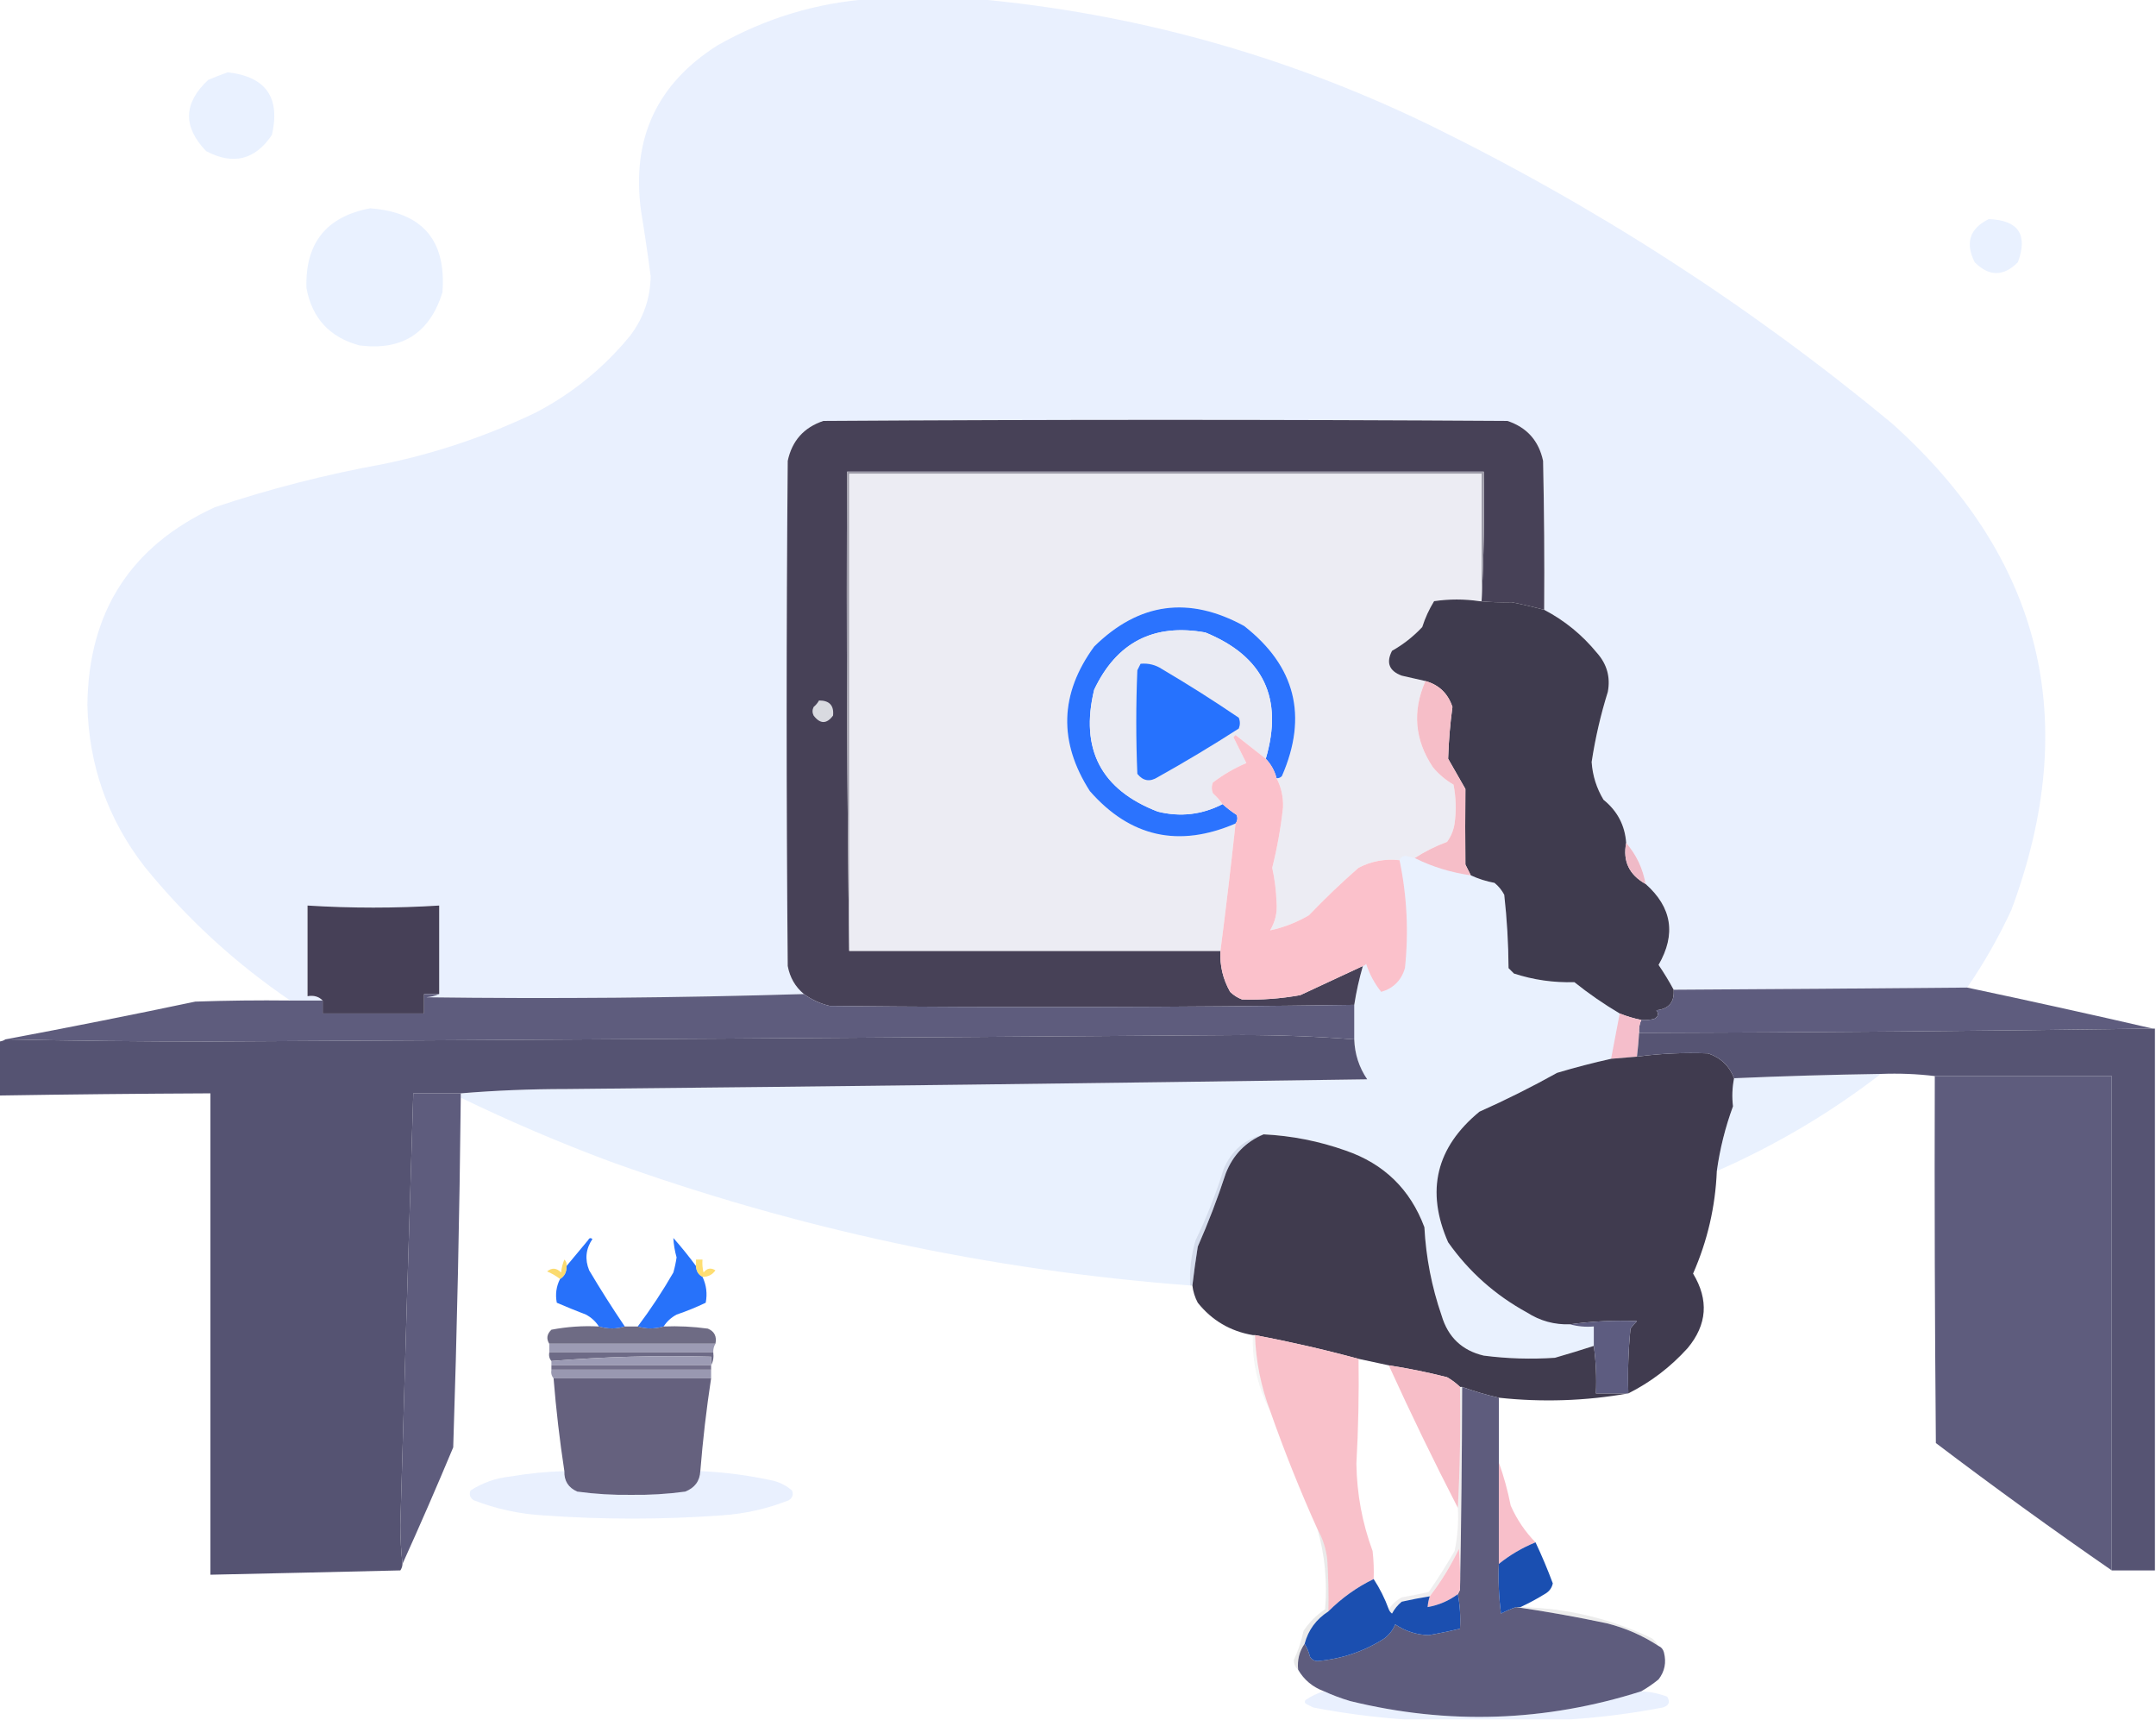 <?xml version="1.0" encoding="UTF-8"?>
<!DOCTYPE svg PUBLIC "-//W3C//DTD SVG 1.1//EN" "http://www.w3.org/Graphics/SVG/1.1/DTD/svg11.dtd">
<svg xmlns="http://www.w3.org/2000/svg" version="1.1" width="999px" height="797px" style="shape-rendering:geometricPrecision; text-rendering:geometricPrecision; image-rendering:optimizeQuality; fill-rule:evenodd; clip-rule:evenodd" xmlns:xlink="http://www.w3.org/1999/xlink">
<g><path style="opacity:0.098" fill="#1f6ffe" d="M 403.5,-0.5 C 419.833,-0.5 436.167,-0.5 452.5,-0.5C 525.182,6.11 594.516,25.277 660.5,57C 738.278,94.856 810.278,141.19 876.5,196C 946.244,258.476 964.744,333.642 932,421.5C 926.139,434.16 919.306,446.16 911.5,457.5C 866.167,457.907 820.834,458.241 775.5,458.5C 773.359,454.531 771.026,450.698 768.5,447C 776.7,432.807 774.7,420.307 762.5,409.5C 761.21,402.267 758.21,395.934 753.5,390.5C 752.921,382.344 749.421,375.678 743,370.5C 739.76,365.112 737.926,359.279 737.5,353C 739.175,341.976 741.675,331.143 745,320.5C 746.273,313.705 744.607,307.705 740,302.5C 733.095,294.076 724.929,287.41 715.5,282.5C 715.667,259.498 715.5,236.498 715,213.5C 713.014,204.182 707.514,198.015 698.5,195C 592.833,194.333 487.167,194.333 381.5,195C 372.486,198.015 366.986,204.182 365,213.5C 364.333,291.5 364.333,369.5 365,447.5C 365.985,452.815 368.485,457.148 372.5,460.5C 314.34,462.261 256.007,462.761 197.5,462C 199.708,461.809 201.708,461.309 203.5,460.5C 203.5,446.833 203.5,433.167 203.5,419.5C 183.165,420.771 162.832,420.771 142.5,419.5C 142.5,433.5 142.5,447.5 142.5,461.5C 145.388,460.99 147.721,461.656 149.5,463.5C 144.5,463.5 139.5,463.5 134.5,463.5C 109.041,446.214 86.541,425.547 67,401.5C 49.928,379.454 41.095,354.454 40.5,326.5C 40.953,283.389 60.62,252.889 99.5,235C 124.996,226.459 150.996,219.793 177.5,215C 202.18,209.915 225.847,201.915 248.5,191C 265.372,182.134 279.872,170.301 292,155.5C 298.152,147.364 301.318,138.197 301.5,128C 300.164,117.816 298.664,107.65 297,97.5C 292.528,64.285 304.361,38.785 332.5,21C 354.633,8.453 378.3,1.286 403.5,-0.5 Z"/></g>
<g><path style="opacity:0.098" fill="#1f70ff" d="M 105.5,33.5 C 123.159,35.478 129.992,45.145 126,62.5C 118.164,74.121 107.997,76.621 95.5,70C 84.637,58.691 84.971,47.691 96.5,37C 99.571,35.704 102.571,34.538 105.5,33.5 Z"/></g>
<g><path style="opacity:0.098" fill="#1f70ff" d="M 171.5,96.5 C 195.733,98.308 206.9,111.308 205,135.5C 199.076,154.385 186.242,162.552 166.5,160C 152.792,156.292 144.626,147.459 142,133.5C 141.328,112.682 151.162,100.348 171.5,96.5 Z"/></g>
<g><path style="opacity:0.098" fill="#2070ff" d="M 921.5,101.5 C 935.243,101.994 939.743,108.661 935,121.5C 928.333,128.167 921.667,128.167 915,121.5C 910.488,112.536 912.655,105.869 921.5,101.5 Z"/></g>
<g><path style="opacity:1" fill="#474157" d="M 715.5,282.5 C 710.555,281.181 705.555,280.014 700.5,279C 695.324,279.132 690.324,278.965 685.5,278.5C 685.833,278.5 686.167,278.5 686.5,278.5C 687.497,258.674 687.83,238.674 687.5,218.5C 589.167,218.5 490.833,218.5 392.5,218.5C 392.167,292.669 392.501,366.669 393.5,440.5C 450.833,440.5 508.167,440.5 565.5,440.5C 565.163,447.322 566.663,453.655 570,459.5C 571.579,461.041 573.413,462.208 575.5,463C 584.552,463.291 593.552,462.625 602.5,461C 612.23,456.466 621.897,451.966 631.5,447.5C 629.78,453.437 628.446,459.437 627.5,465.5C 546.57,466.663 465.57,466.83 384.5,466C 380.095,464.963 376.095,463.129 372.5,460.5C 368.485,457.148 365.985,452.815 365,447.5C 364.333,369.5 364.333,291.5 365,213.5C 366.986,204.182 372.486,198.015 381.5,195C 487.167,194.333 592.833,194.333 698.5,195C 707.514,198.015 713.014,204.182 715,213.5C 715.5,236.498 715.667,259.498 715.5,282.5 Z"/></g>
<g><path style="opacity:1" fill="#9d9ba8" d="M 686.5,278.5 C 686.5,258.833 686.5,239.167 686.5,219.5C 588.833,219.5 491.167,219.5 393.5,219.5C 393.5,293.167 393.5,366.833 393.5,440.5C 392.501,366.669 392.167,292.669 392.5,218.5C 490.833,218.5 589.167,218.5 687.5,218.5C 687.83,238.674 687.497,258.674 686.5,278.5 Z"/></g>
<g><path style="opacity:1" fill="#ececf3" d="M 686.5,278.5 C 686.167,278.5 685.833,278.5 685.5,278.5C 678.467,277.469 671.467,277.469 664.5,278.5C 662.19,282.254 660.357,286.254 659,290.5C 654.878,294.89 650.211,298.557 645,301.5C 642.169,306.995 643.669,310.828 649.5,313C 653.208,313.838 656.875,314.671 660.5,315.5C 654.331,329.47 655.498,342.803 664,355.5C 666.727,358.731 669.894,361.397 673.5,363.5C 674.664,369.472 674.83,375.472 674,381.5C 673.521,384.624 672.354,387.457 670.5,390C 665.16,392.003 660.16,394.503 655.5,397.5C 654.183,397.179 652.849,396.846 651.5,396.5C 649.962,396.453 648.962,397.12 648.5,398.5C 641.779,397.751 635.446,398.918 629.5,402C 621.53,408.969 613.864,416.302 606.5,424C 600.769,427.349 594.769,429.682 588.5,431C 590.904,427.028 591.904,422.694 591.5,418C 591.317,412.603 590.65,407.27 589.5,402C 591.805,392.804 593.472,383.471 594.5,374C 594.673,369.196 593.673,364.696 591.5,360.5C 592.496,360.586 593.329,360.252 594,359.5C 606.107,331.761 600.274,308.594 576.5,290C 550.88,275.947 527.713,279.114 507,299.5C 491.026,321.348 490.359,343.681 505,366.5C 523.712,387.82 546.212,392.82 572.5,381.5C 570.385,401.201 568.052,420.867 565.5,440.5C 508.167,440.5 450.833,440.5 393.5,440.5C 393.5,366.833 393.5,293.167 393.5,219.5C 491.167,219.5 588.833,219.5 686.5,219.5C 686.5,239.167 686.5,258.833 686.5,278.5 Z"/></g>
<g><path style="opacity:1" fill="#3f3b4e" d="M 685.5,278.5 C 690.324,278.965 695.324,279.132 700.5,279C 705.555,280.014 710.555,281.181 715.5,282.5C 724.929,287.41 733.095,294.076 740,302.5C 744.607,307.705 746.273,313.705 745,320.5C 741.675,331.143 739.175,341.976 737.5,353C 737.926,359.279 739.76,365.112 743,370.5C 749.421,375.678 752.921,382.344 753.5,390.5C 751.867,398.904 754.867,405.238 762.5,409.5C 774.7,420.307 776.7,432.807 768.5,447C 771.026,450.698 773.359,454.531 775.5,458.5C 775.927,464.242 773.26,467.408 767.5,468C 768.727,469.587 768.394,470.921 766.5,472C 764.527,472.495 762.527,472.662 760.5,472.5C 757.059,471.807 753.725,470.807 750.5,469.5C 743.181,465.17 736.181,460.337 729.5,455C 719.907,455.284 710.573,453.951 701.5,451C 700.667,450.167 699.833,449.333 699,448.5C 698.934,437.095 698.267,425.762 697,414.5C 695.878,412.376 694.378,410.543 692.5,409C 688.645,408.289 684.979,407.122 681.5,405.5C 680.68,403.86 679.847,402.193 679,400.5C 678.895,388.83 678.895,377.164 679,365.5C 676.333,360.833 673.667,356.167 671,351.5C 671.246,343.444 671.913,335.444 673,327.5C 670.921,321.253 666.754,317.253 660.5,315.5C 656.875,314.671 653.208,313.838 649.5,313C 643.669,310.828 642.169,306.995 645,301.5C 650.211,298.557 654.878,294.89 659,290.5C 660.357,286.254 662.19,282.254 664.5,278.5C 671.467,277.469 678.467,277.469 685.5,278.5 Z"/></g>
<g><path style="opacity:1" fill="#2b73fe" d="M 591.5,360.5 C 590.606,357.043 588.94,354.043 586.5,351.5C 594.743,323.488 585.409,303.988 558.5,293C 534.589,288.706 517.422,297.539 507,319.5C 500.353,347.042 510.186,365.875 536.5,376C 546.962,378.58 556.962,377.413 566.5,372.5C 568.505,374.334 570.672,376.001 573,377.5C 573.579,378.928 573.412,380.262 572.5,381.5C 546.212,392.82 523.712,387.82 505,366.5C 490.359,343.681 491.026,321.348 507,299.5C 527.713,279.114 550.88,275.947 576.5,290C 600.274,308.594 606.107,331.761 594,359.5C 593.329,360.252 592.496,360.586 591.5,360.5 Z"/></g>
<g><path style="opacity:1" fill="#eaebf3" d="M 586.5,351.5 C 581.864,347.842 577.197,344.175 572.5,340.5C 572.167,340.833 571.833,341.167 571.5,341.5C 573.5,345.5 575.5,349.5 577.5,353.5C 571.956,355.855 566.789,358.855 562,362.5C 561.333,364.167 561.333,365.833 562,367.5C 563.707,369.037 565.207,370.704 566.5,372.5C 556.962,377.413 546.962,378.58 536.5,376C 510.186,365.875 500.353,347.042 507,319.5C 517.422,297.539 534.589,288.706 558.5,293C 585.409,303.988 594.743,323.488 586.5,351.5 Z"/></g>
<g><path style="opacity:1" fill="#2672fe" d="M 528.5,307.5 C 532.131,307.16 535.464,307.994 538.5,310C 550.587,317.125 562.42,324.625 574,332.5C 574.667,334.167 574.667,335.833 574,337.5C 561.749,345.377 549.249,352.877 536.5,360C 532.845,362.335 529.679,361.835 527,358.5C 526.333,342.5 526.333,326.5 527,310.5C 527.513,309.473 528.013,308.473 528.5,307.5 Z"/></g>
<g><path style="opacity:1" fill="#f6bec8" d="M 660.5,315.5 C 666.754,317.253 670.921,321.253 673,327.5C 671.913,335.444 671.246,343.444 671,351.5C 673.667,356.167 676.333,360.833 679,365.5C 678.895,377.164 678.895,388.83 679,400.5C 679.847,402.193 680.68,403.86 681.5,405.5C 672.31,404.212 663.643,401.545 655.5,397.5C 660.16,394.503 665.16,392.003 670.5,390C 672.354,387.457 673.521,384.624 674,381.5C 674.83,375.472 674.664,369.472 673.5,363.5C 669.894,361.397 666.727,358.731 664,355.5C 655.498,342.803 654.331,329.47 660.5,315.5 Z"/></g>
<g><path style="opacity:1" fill="#d9dae0" d="M 379.5,324.5 C 384.325,324.488 386.491,326.821 386,331.5C 383.048,335.482 380.048,335.482 377,331.5C 376.333,330.167 376.333,328.833 377,327.5C 378.045,326.627 378.878,325.627 379.5,324.5 Z"/></g>
<g><path style="opacity:1" fill="#fbc1cb" d="M 586.5,351.5 C 588.94,354.043 590.606,357.043 591.5,360.5C 593.673,364.696 594.673,369.196 594.5,374C 593.472,383.471 591.805,392.804 589.5,402C 590.65,407.27 591.317,412.603 591.5,418C 591.904,422.694 590.904,427.028 588.5,431C 594.769,429.682 600.769,427.349 606.5,424C 613.864,416.302 621.53,408.969 629.5,402C 635.446,398.918 641.779,397.751 648.5,398.5C 651.94,415.064 652.773,431.73 651,448.5C 649.32,454.18 645.654,457.846 640,459.5C 636.902,455.641 634.569,451.308 633,446.5C 632.617,447.056 632.117,447.389 631.5,447.5C 621.897,451.966 612.23,456.466 602.5,461C 593.552,462.625 584.552,463.291 575.5,463C 573.413,462.208 571.579,461.041 570,459.5C 566.663,453.655 565.163,447.322 565.5,440.5C 568.052,420.867 570.385,401.201 572.5,381.5C 573.412,380.262 573.579,378.928 573,377.5C 570.672,376.001 568.505,374.334 566.5,372.5C 565.207,370.704 563.707,369.037 562,367.5C 561.333,365.833 561.333,364.167 562,362.5C 566.789,358.855 571.956,355.855 577.5,353.5C 575.5,349.5 573.5,345.5 571.5,341.5C 571.833,341.167 572.167,340.833 572.5,340.5C 577.197,344.175 581.864,347.842 586.5,351.5 Z"/></g>
<g><path style="opacity:0.999" fill="#efbac7" d="M 753.5,390.5 C 758.21,395.934 761.21,402.267 762.5,409.5C 754.867,405.238 751.867,398.904 753.5,390.5 Z"/></g>
<g><path style="opacity:1" fill="#464057" d="M 203.5,460.5 C 201.167,460.5 198.833,460.5 196.5,460.5C 196.5,463.5 196.5,466.5 196.5,469.5C 180.833,469.5 165.167,469.5 149.5,469.5C 149.5,467.5 149.5,465.5 149.5,463.5C 147.721,461.656 145.388,460.99 142.5,461.5C 142.5,447.5 142.5,433.5 142.5,419.5C 162.832,420.771 183.165,420.771 203.5,419.5C 203.5,433.167 203.5,446.833 203.5,460.5 Z"/></g>
<g><path style="opacity:0.994" fill="#5e5c7e" d="M 911.5,457.5 C 940.245,463.582 968.912,469.915 997.5,476.5C 918.335,477.632 839.002,478.299 759.5,478.5C 759.325,476.379 759.659,474.379 760.5,472.5C 762.527,472.662 764.527,472.495 766.5,472C 768.394,470.921 768.727,469.587 767.5,468C 773.26,467.408 775.927,464.242 775.5,458.5C 820.834,458.241 866.167,457.907 911.5,457.5 Z"/></g>
<g><path style="opacity:0.995" fill="#5e5c7d" d="M 203.5,460.5 C 201.708,461.309 199.708,461.809 197.5,462C 256.007,462.761 314.34,462.261 372.5,460.5C 376.095,463.129 380.095,464.963 384.5,466C 465.57,466.83 546.57,466.663 627.5,465.5C 627.5,470.833 627.5,476.167 627.5,481.5C 610.385,480.18 593.052,479.514 575.5,479.5C 416.001,480.678 256.501,481.678 97,482.5C 65.332,482.5 33.832,482.167 2.5,481.5C 31.885,475.99 61.219,470.156 90.5,464C 105.163,463.5 119.83,463.333 134.5,463.5C 139.5,463.5 144.5,463.5 149.5,463.5C 149.5,465.5 149.5,467.5 149.5,469.5C 165.167,469.5 180.833,469.5 196.5,469.5C 196.5,466.5 196.5,463.5 196.5,460.5C 198.833,460.5 201.167,460.5 203.5,460.5 Z"/></g>
<g><path style="opacity:1" fill="#f5becb" d="M 750.5,469.5 C 753.725,470.807 757.059,471.807 760.5,472.5C 759.659,474.379 759.325,476.379 759.5,478.5C 759.276,482.179 758.942,485.846 758.5,489.5C 754.5,489.833 750.5,490.167 746.5,490.5C 747.835,483.49 749.169,476.49 750.5,469.5 Z"/></g>
<g><path style="opacity:0.998" fill="#403b4f" d="M 803.5,499.5 C 802.641,503.795 802.474,508.128 803,512.5C 799.421,522.228 796.921,532.228 795.5,542.5C 794.834,559.004 791.167,574.838 784.5,590C 791.862,602.152 791.028,613.652 782,624.5C 774.076,633.274 764.909,640.274 754.5,645.5C 754.168,635.478 754.501,625.478 755.5,615.5C 756.382,614.24 757.382,613.074 758.5,612C 748.12,611.571 737.787,612.071 727.5,613.5C 720.256,613.751 713.589,611.918 707.5,608C 692.799,599.963 680.632,589.13 671,575.5C 660.557,551.725 665.39,531.558 685.5,515C 697.737,509.548 709.737,503.548 721.5,497C 729.888,494.497 738.221,492.33 746.5,490.5C 750.5,490.167 754.5,489.833 758.5,489.5C 769.41,488.048 780.41,487.548 791.5,488C 797.35,490.019 801.35,493.852 803.5,499.5 Z"/></g>
<g><path style="opacity:0.098" fill="#1f70fe" d="M 871.5,497.5 C 848.154,515.52 822.821,530.52 795.5,542.5C 796.921,532.228 799.421,522.228 803,512.5C 802.474,508.128 802.641,503.795 803.5,499.5C 825.997,498.517 848.664,497.85 871.5,497.5 Z"/></g>
<g><path style="opacity:0.996" fill="#5e5c7d" d="M 896.5,498.5 C 923.833,498.5 951.167,498.5 978.5,498.5C 978.5,574.833 978.5,651.167 978.5,727.5C 950.95,708.464 923.783,688.798 897,668.5C 896.5,611.834 896.333,555.168 896.5,498.5 Z"/></g>
<g><path style="opacity:0.992" fill="#555372" d="M 997.5,476.5 C 997.833,476.5 998.167,476.5 998.5,476.5C 998.5,560.167 998.5,643.833 998.5,727.5C 991.833,727.5 985.167,727.5 978.5,727.5C 978.5,651.167 978.5,574.833 978.5,498.5C 951.167,498.5 923.833,498.5 896.5,498.5C 888.35,497.507 880.017,497.174 871.5,497.5C 848.664,497.85 825.997,498.517 803.5,499.5C 801.35,493.852 797.35,490.019 791.5,488C 780.41,487.548 769.41,488.048 758.5,489.5C 758.942,485.846 759.276,482.179 759.5,478.5C 839.002,478.299 918.335,477.632 997.5,476.5 Z"/></g>
<g><path style="opacity:0.098" fill="#2070fe" d="M 655.5,397.5 C 663.643,401.545 672.31,404.212 681.5,405.5C 684.979,407.122 688.645,408.289 692.5,409C 694.378,410.543 695.878,412.376 697,414.5C 698.267,425.762 698.934,437.095 699,448.5C 699.833,449.333 700.667,450.167 701.5,451C 710.573,453.951 719.907,455.284 729.5,455C 736.181,460.337 743.181,465.17 750.5,469.5C 749.169,476.49 747.835,483.49 746.5,490.5C 738.221,492.33 729.888,494.497 721.5,497C 709.737,503.548 697.737,509.548 685.5,515C 665.39,531.558 660.557,551.725 671,575.5C 680.632,589.13 692.799,599.963 707.5,608C 713.589,611.918 720.256,613.751 727.5,613.5C 730.962,614.482 734.629,614.815 738.5,614.5C 738.5,617.5 738.5,620.5 738.5,623.5C 732.559,625.424 726.559,627.257 720.5,629C 709.468,629.749 698.468,629.415 687.5,628C 677.468,625.636 670.968,619.47 668,609.5C 663.408,596.208 660.742,582.542 660,568.5C 653.434,550.934 641.267,539.101 623.5,533C 611.181,528.636 598.515,526.136 585.5,525.5C 576.782,527.707 570.616,533.04 567,541.5C 563.498,552.836 559.165,563.836 554,574.5C 551.922,581.345 551.089,588.345 551.5,595.5C 459.212,588.543 369.546,569.376 282.5,538C 259.025,529.232 236.025,519.399 213.5,508.5C 213.5,507.833 213.5,507.167 213.5,506.5C 229.486,505.167 245.819,504.501 262.5,504.5C 386.171,503.303 509.837,501.803 633.5,500C 629.736,494.455 627.736,488.289 627.5,481.5C 627.5,476.167 627.5,470.833 627.5,465.5C 628.446,459.437 629.78,453.437 631.5,447.5C 632.117,447.389 632.617,447.056 633,446.5C 634.569,451.308 636.902,455.641 640,459.5C 645.654,457.846 649.32,454.18 651,448.5C 652.773,431.73 651.94,415.064 648.5,398.5C 648.962,397.12 649.962,396.453 651.5,396.5C 652.849,396.846 654.183,397.179 655.5,397.5 Z"/></g>
<g><path style="opacity:1" fill="#5e5c7d" d="M 213.5,506.5 C 213.5,507.167 213.5,507.833 213.5,508.5C 212.933,562.517 211.766,616.517 210,670.5C 202.391,688.707 194.557,706.707 186.5,724.5C 185.834,718.676 185.5,712.676 185.5,706.5C 187.4,639.828 189.4,573.161 191.5,506.5C 198.833,506.5 206.167,506.5 213.5,506.5 Z"/></g>
<g><path style="opacity:0.998" fill="#555372" d="M 627.5,481.5 C 627.736,488.289 629.736,494.455 633.5,500C 509.837,501.803 386.171,503.303 262.5,504.5C 245.819,504.501 229.486,505.167 213.5,506.5C 206.167,506.5 198.833,506.5 191.5,506.5C 189.4,573.161 187.4,639.828 185.5,706.5C 185.5,712.676 185.834,718.676 186.5,724.5C 186.461,725.583 186.127,726.583 185.5,727.5C 156.154,728.207 126.82,728.874 97.5,729.5C 97.5,655.167 97.5,580.833 97.5,506.5C 64.831,506.646 32.164,506.98 -0.5,507.5C -0.5,499.167 -0.5,490.833 -0.5,482.5C 0.609,482.443 1.609,482.11 2.5,481.5C 33.832,482.167 65.332,482.5 97,482.5C 256.501,481.678 416.001,480.678 575.5,479.5C 593.052,479.514 610.385,480.18 627.5,481.5 Z"/></g>
<g><path style="opacity:0.998" fill="#403b4e" d="M 585.5,525.5 C 598.515,526.136 611.181,528.636 623.5,533C 641.267,539.101 653.434,550.934 660,568.5C 660.742,582.542 663.408,596.208 668,609.5C 670.968,619.47 677.468,625.636 687.5,628C 698.468,629.415 709.468,629.749 720.5,629C 726.559,627.257 732.559,625.424 738.5,623.5C 739.492,630.648 739.825,637.981 739.5,645.5C 744.5,645.5 749.5,645.5 754.5,645.5C 734.643,649.008 714.643,649.675 694.5,647.5C 688.815,646.221 683.148,644.555 677.5,642.5C 677.167,642.5 676.833,642.5 676.5,642.5C 674.747,640.777 672.747,639.277 670.5,638C 661.581,635.736 652.581,633.903 643.5,632.5C 638.838,631.501 634.171,630.501 629.5,629.5C 613.679,625.212 597.679,621.545 581.5,618.5C 581.167,618.5 580.833,618.5 580.5,618.5C 570.058,616.699 561.558,611.699 555,603.5C 553.659,600.978 552.826,598.311 552.5,595.5C 553.191,589.62 554.024,583.62 555,577.5C 559.889,566.388 564.222,555.054 568,543.5C 571.379,534.956 577.212,528.956 585.5,525.5 Z"/></g>
<g><path style="opacity:0.255" fill="#5877b5" d="M 585.5,525.5 C 577.212,528.956 571.379,534.956 568,543.5C 564.222,555.054 559.889,566.388 555,577.5C 554.024,583.62 553.191,589.62 552.5,595.5C 552.167,595.5 551.833,595.5 551.5,595.5C 551.089,588.345 551.922,581.345 554,574.5C 559.165,563.836 563.498,552.836 567,541.5C 570.616,533.04 576.782,527.707 585.5,525.5 Z"/></g>
<g><path style="opacity:0.979" fill="#236ffa" d="M 322.5,586.5 C 322.592,588.848 323.592,590.514 325.5,591.5C 327.31,595.31 327.81,599.31 327,603.5C 322.652,605.579 318.152,607.412 313.5,609C 311.004,610.331 309.004,612.164 307.5,614.5C 303.367,615.726 299.367,615.726 295.5,614.5C 301.487,606.538 306.987,598.205 312,589.5C 312.658,587.2 313.158,584.867 313.5,582.5C 312.652,579.49 312.152,576.49 312,573.5C 315.743,577.732 319.243,582.065 322.5,586.5 Z"/></g>
<g><path style="opacity:0.978" fill="#236ffa" d="M 289.5,614.5 C 285.633,615.726 281.633,615.726 277.5,614.5C 275.996,612.164 273.996,610.331 271.5,609C 266.908,607.236 262.408,605.402 258,603.5C 257.242,599.638 257.742,595.972 259.5,592.5C 261.614,591.216 262.614,589.216 262.5,586.5C 265.815,582.571 269.148,578.571 272.5,574.5C 273.002,573.479 273.668,573.312 274.5,574C 271.416,578.578 270.916,583.412 273,588.5C 278.261,597.364 283.761,606.031 289.5,614.5 Z"/></g>
<g><path style="opacity:0.732" fill="#face3c" d="M 262.5,586.5 C 262.614,589.216 261.614,591.216 259.5,592.5C 257.727,591.108 255.727,589.941 253.5,589C 255.711,587.161 257.877,587.328 260,589.5C 260.192,587.423 260.692,585.423 261.5,583.5C 262.386,584.325 262.719,585.325 262.5,586.5 Z"/></g>
<g><path style="opacity:0.705" fill="#fdd038" d="M 325.5,591.5 C 323.592,590.514 322.592,588.848 322.5,586.5C 322.5,585.5 322.5,584.5 322.5,583.5C 323.5,583.5 324.5,583.5 325.5,583.5C 325.338,585.527 325.505,587.527 326,589.5C 327.555,587.485 329.389,587.152 331.5,588.5C 330.061,590.553 328.061,591.553 325.5,591.5 Z"/></g>
<g><path style="opacity:1" fill="#5d5c80" d="M 754.5,645.5 C 749.5,645.5 744.5,645.5 739.5,645.5C 739.825,637.981 739.492,630.648 738.5,623.5C 738.5,620.5 738.5,617.5 738.5,614.5C 734.629,614.815 730.962,614.482 727.5,613.5C 737.787,612.071 748.12,611.571 758.5,612C 757.382,613.074 756.382,614.24 755.5,615.5C 754.501,625.478 754.168,635.478 754.5,645.5 Z"/></g>
<g><path style="opacity:0.931" fill="#64617c" d="M 277.5,614.5 C 281.633,615.726 285.633,615.726 289.5,614.5C 291.5,614.5 293.5,614.5 295.5,614.5C 299.367,615.726 303.367,615.726 307.5,614.5C 314.379,614.222 321.212,614.555 328,615.5C 331.044,616.781 332.21,619.115 331.5,622.5C 305.833,622.5 280.167,622.5 254.5,622.5C 253.058,620.183 253.392,618.016 255.5,616C 262.746,614.609 270.079,614.109 277.5,614.5 Z"/></g>
<g><path style="opacity:0.991" fill="#f9c0ca" d="M 581.5,618.5 C 597.679,621.545 613.679,625.212 629.5,629.5C 629.73,645.68 629.396,661.847 628.5,678C 628.686,691.953 631.186,705.453 636,718.5C 636.499,722.821 636.666,727.154 636.5,731.5C 628.71,735.274 621.71,740.274 615.5,746.5C 615.666,738.493 615.5,730.493 615,722.5C 614.405,717.423 612.905,712.756 610.5,708.5C 602.401,690.549 595.068,672.216 588.5,653.5C 584.249,642.244 581.916,630.578 581.5,618.5 Z"/></g>
<g><path style="opacity:1" fill="#9c9bb4" d="M 254.5,622.5 C 280.167,622.5 305.833,622.5 331.5,622.5C 330.766,623.708 330.433,625.041 330.5,626.5C 305.167,626.5 279.833,626.5 254.5,626.5C 254.5,625.167 254.5,623.833 254.5,622.5 Z"/></g>
<g><path style="opacity:1" fill="#6d6a86" d="M 254.5,626.5 C 279.833,626.5 305.167,626.5 330.5,626.5C 330.795,628.735 330.461,630.735 329.5,632.5C 329.5,631.167 329.5,629.833 329.5,628.5C 304.477,627.843 279.811,628.51 255.5,630.5C 254.566,629.432 254.232,628.099 254.5,626.5 Z"/></g>
<g><path style="opacity:1" fill="#9c9bb4" d="M 329.5,632.5 C 304.833,632.5 280.167,632.5 255.5,632.5C 255.5,631.833 255.5,631.167 255.5,630.5C 279.811,628.51 304.477,627.843 329.5,628.5C 329.5,629.833 329.5,631.167 329.5,632.5 Z"/></g>
<g><path style="opacity:1" fill="#74708b" d="M 255.5,632.5 C 280.167,632.5 304.833,632.5 329.5,632.5C 329.5,633.167 329.5,633.833 329.5,634.5C 304.833,634.5 280.167,634.5 255.5,634.5C 255.5,633.833 255.5,633.167 255.5,632.5 Z"/></g>
<g><path style="opacity:1" fill="#f7bec8" d="M 643.5,632.5 C 652.581,633.903 661.581,635.736 670.5,638C 672.747,639.277 674.747,640.777 676.5,642.5C 676.83,661.341 676.497,680.007 675.5,698.5C 664.356,676.876 653.69,654.876 643.5,632.5 Z"/></g>
<g><path style="opacity:1" fill="#9998b1" d="M 255.5,634.5 C 280.167,634.5 304.833,634.5 329.5,634.5C 329.5,635.833 329.5,637.167 329.5,638.5C 305.167,638.5 280.833,638.5 256.5,638.5C 255.566,637.432 255.232,636.099 255.5,634.5 Z"/></g>
<g><path style="opacity:0.992" fill="#64607d" d="M 256.5,638.5 C 280.833,638.5 305.167,638.5 329.5,638.5C 327.323,652.758 325.656,667.092 324.5,681.5C 324.274,686.086 321.94,689.253 317.5,691C 309.239,692.121 300.906,692.621 292.5,692.5C 284.094,692.621 275.761,692.121 267.5,691C 263.345,689.189 261.345,686.023 261.5,681.5C 259.323,667.242 257.656,652.908 256.5,638.5 Z"/></g>
<g><path style="opacity:0.082" fill="#838181" d="M 580.5,618.5 C 580.833,618.5 581.167,618.5 581.5,618.5C 581.916,630.578 584.249,642.244 588.5,653.5C 582.794,642.654 580.127,630.987 580.5,618.5 Z"/></g>
<g><path style="opacity:0.999" fill="#5e5c7d" d="M 677.5,642.5 C 683.148,644.555 688.815,646.221 694.5,647.5C 694.5,657.5 694.5,667.5 694.5,677.5C 694.5,693.167 694.5,708.833 694.5,724.5C 694.169,732.196 694.503,739.862 695.5,747.5C 697.78,746.298 700.114,745.298 702.5,744.5C 716.435,746.521 730.435,749.021 744.5,752C 753.168,754.172 761.168,757.672 768.5,762.5C 769.79,763.058 770.623,764.058 771,765.5C 772.193,770.152 771.36,774.319 768.5,778C 765.93,780.087 763.263,781.92 760.5,783.5C 715.983,797.648 670.983,799.148 625.5,788C 621.365,786.762 617.365,785.262 613.5,783.5C 608.239,781.555 604.239,778.222 601.5,773.5C 601.032,769.064 602.032,765.064 604.5,761.5C 605.6,763.277 606.434,765.277 607,767.5C 607.804,768.804 608.971,769.471 610.5,769.5C 621.734,768.523 632.068,765.023 641.5,759C 643.749,757.255 645.416,755.088 646.5,752.5C 651.162,755.665 656.329,757.332 662,757.5C 666.851,756.662 671.684,755.662 676.5,754.5C 676.821,748.974 676.488,743.64 675.5,738.5C 675.833,737.833 676.167,737.167 676.5,736.5C 677.082,705.353 677.415,674.02 677.5,642.5 Z"/></g>
<g><path style="opacity:0.989" fill="#f8bfca" d="M 694.5,677.5 C 696.798,683.915 698.632,690.582 700,697.5C 702.88,703.962 706.713,709.629 711.5,714.5C 705.333,717.004 699.666,720.337 694.5,724.5C 694.5,708.833 694.5,693.167 694.5,677.5 Z"/></g>
<g><path style="opacity:0.098" fill="#1f6ffe" d="M 261.5,681.5 C 261.345,686.023 263.345,689.189 267.5,691C 275.761,692.121 284.094,692.621 292.5,692.5C 300.906,692.621 309.239,692.121 317.5,691C 321.94,689.253 324.274,686.086 324.5,681.5C 335.957,682.018 347.291,683.518 358.5,686C 361.698,686.848 364.531,688.348 367,690.5C 367.711,692.367 367.211,693.867 365.5,695C 355.564,698.936 345.23,701.269 334.5,702C 306.833,704 279.167,704 251.5,702C 240.441,701.322 229.774,698.989 219.5,695C 217.789,693.867 217.289,692.367 218,690.5C 223.592,686.888 229.758,684.721 236.5,684C 244.782,682.59 253.115,681.756 261.5,681.5 Z"/></g>
<g><path style="opacity:0.137" fill="#8f848c" d="M 676.5,642.5 C 676.833,642.5 677.167,642.5 677.5,642.5C 677.415,674.02 677.082,705.353 676.5,736.5C 676.666,730.158 676.5,723.825 676,717.5C 672.24,725.366 667.74,732.699 662.5,739.5C 658.158,740.193 653.825,741.026 649.5,742C 647.622,743.543 646.122,745.376 645,747.5C 644.283,746.956 643.783,746.289 643.5,745.5C 644.977,743.193 646.977,741.36 649.5,740C 653.727,739.256 657.894,738.422 662,737.5C 666.25,731.335 670.25,725.002 674,718.5C 675.377,711.924 675.877,705.257 675.5,698.5C 676.497,680.007 676.83,661.341 676.5,642.5 Z"/></g>
<g><path style="opacity:1" fill="#1a4fb1" d="M 711.5,714.5 C 714.43,720.697 717.097,727.031 719.5,733.5C 719.124,735.383 718.124,736.883 716.5,738C 712.566,740.464 708.566,742.631 704.5,744.5C 703.833,744.5 703.167,744.5 702.5,744.5C 700.114,745.298 697.78,746.298 695.5,747.5C 694.503,739.862 694.169,732.196 694.5,724.5C 699.666,720.337 705.333,717.004 711.5,714.5 Z"/></g>
<g><path style="opacity:1" fill="#fac0cb" d="M 676.5,736.5 C 676.167,737.167 675.833,737.833 675.5,738.5C 671.306,741.597 666.639,743.597 661.5,744.5C 661.629,742.784 661.962,741.117 662.5,739.5C 667.74,732.699 672.24,725.366 676,717.5C 676.5,723.825 676.666,730.158 676.5,736.5 Z"/></g>
<g><path style="opacity:1" fill="#1b4fb0" d="M 636.5,731.5 C 639.341,735.849 641.674,740.516 643.5,745.5C 643.783,746.289 644.283,746.956 645,747.5C 646.122,745.376 647.622,743.543 649.5,742C 653.825,741.026 658.158,740.193 662.5,739.5C 661.962,741.117 661.629,742.784 661.5,744.5C 666.639,743.597 671.306,741.597 675.5,738.5C 676.488,743.64 676.821,748.974 676.5,754.5C 671.684,755.662 666.851,756.662 662,757.5C 656.329,757.332 651.162,755.665 646.5,752.5C 645.416,755.088 643.749,757.255 641.5,759C 632.068,765.023 621.734,768.523 610.5,769.5C 608.971,769.471 607.804,768.804 607,767.5C 606.434,765.277 605.6,763.277 604.5,761.5C 606.19,755.13 609.857,750.13 615.5,746.5C 621.71,740.274 628.71,735.274 636.5,731.5 Z"/></g>
<g><path style="opacity:0.167" fill="#818082" d="M 610.5,708.5 C 612.905,712.756 614.405,717.423 615,722.5C 615.5,730.493 615.666,738.493 615.5,746.5C 609.857,750.13 606.19,755.13 604.5,761.5C 602.032,765.064 601.032,769.064 601.5,773.5C 600.191,772.376 599.525,770.876 599.5,769C 601.546,764.644 603.046,760.144 604,755.5C 606.667,751.5 610,748.167 614,745.5C 615.066,732.932 613.9,720.599 610.5,708.5 Z"/></g>
<g><path style="opacity:0.147" fill="#7e7e7f" d="M 702.5,744.5 C 703.167,744.5 703.833,744.5 704.5,744.5C 725.914,744.948 746.248,749.782 765.5,759C 766.71,760.039 767.71,761.206 768.5,762.5C 761.168,757.672 753.168,754.172 744.5,752C 730.435,749.021 716.435,746.521 702.5,744.5 Z"/></g>
<g><path style="opacity:0.098" fill="#206ffe" d="M 613.5,783.5 C 617.365,785.262 621.365,786.762 625.5,788C 670.983,799.148 715.983,797.648 760.5,783.5C 764.622,783.697 768.622,784.53 772.5,786C 774.013,788.454 773.346,790.121 770.5,791C 756.139,793.765 741.806,795.599 727.5,796.5C 701.833,796.5 676.167,796.5 650.5,796.5C 636.531,795.532 622.531,793.699 608.5,791C 607.5,790.5 606.5,790 605.5,789.5C 604.479,788.998 604.312,788.332 605,787.5C 607.682,785.671 610.516,784.337 613.5,783.5 Z"/></g>
</svg>
